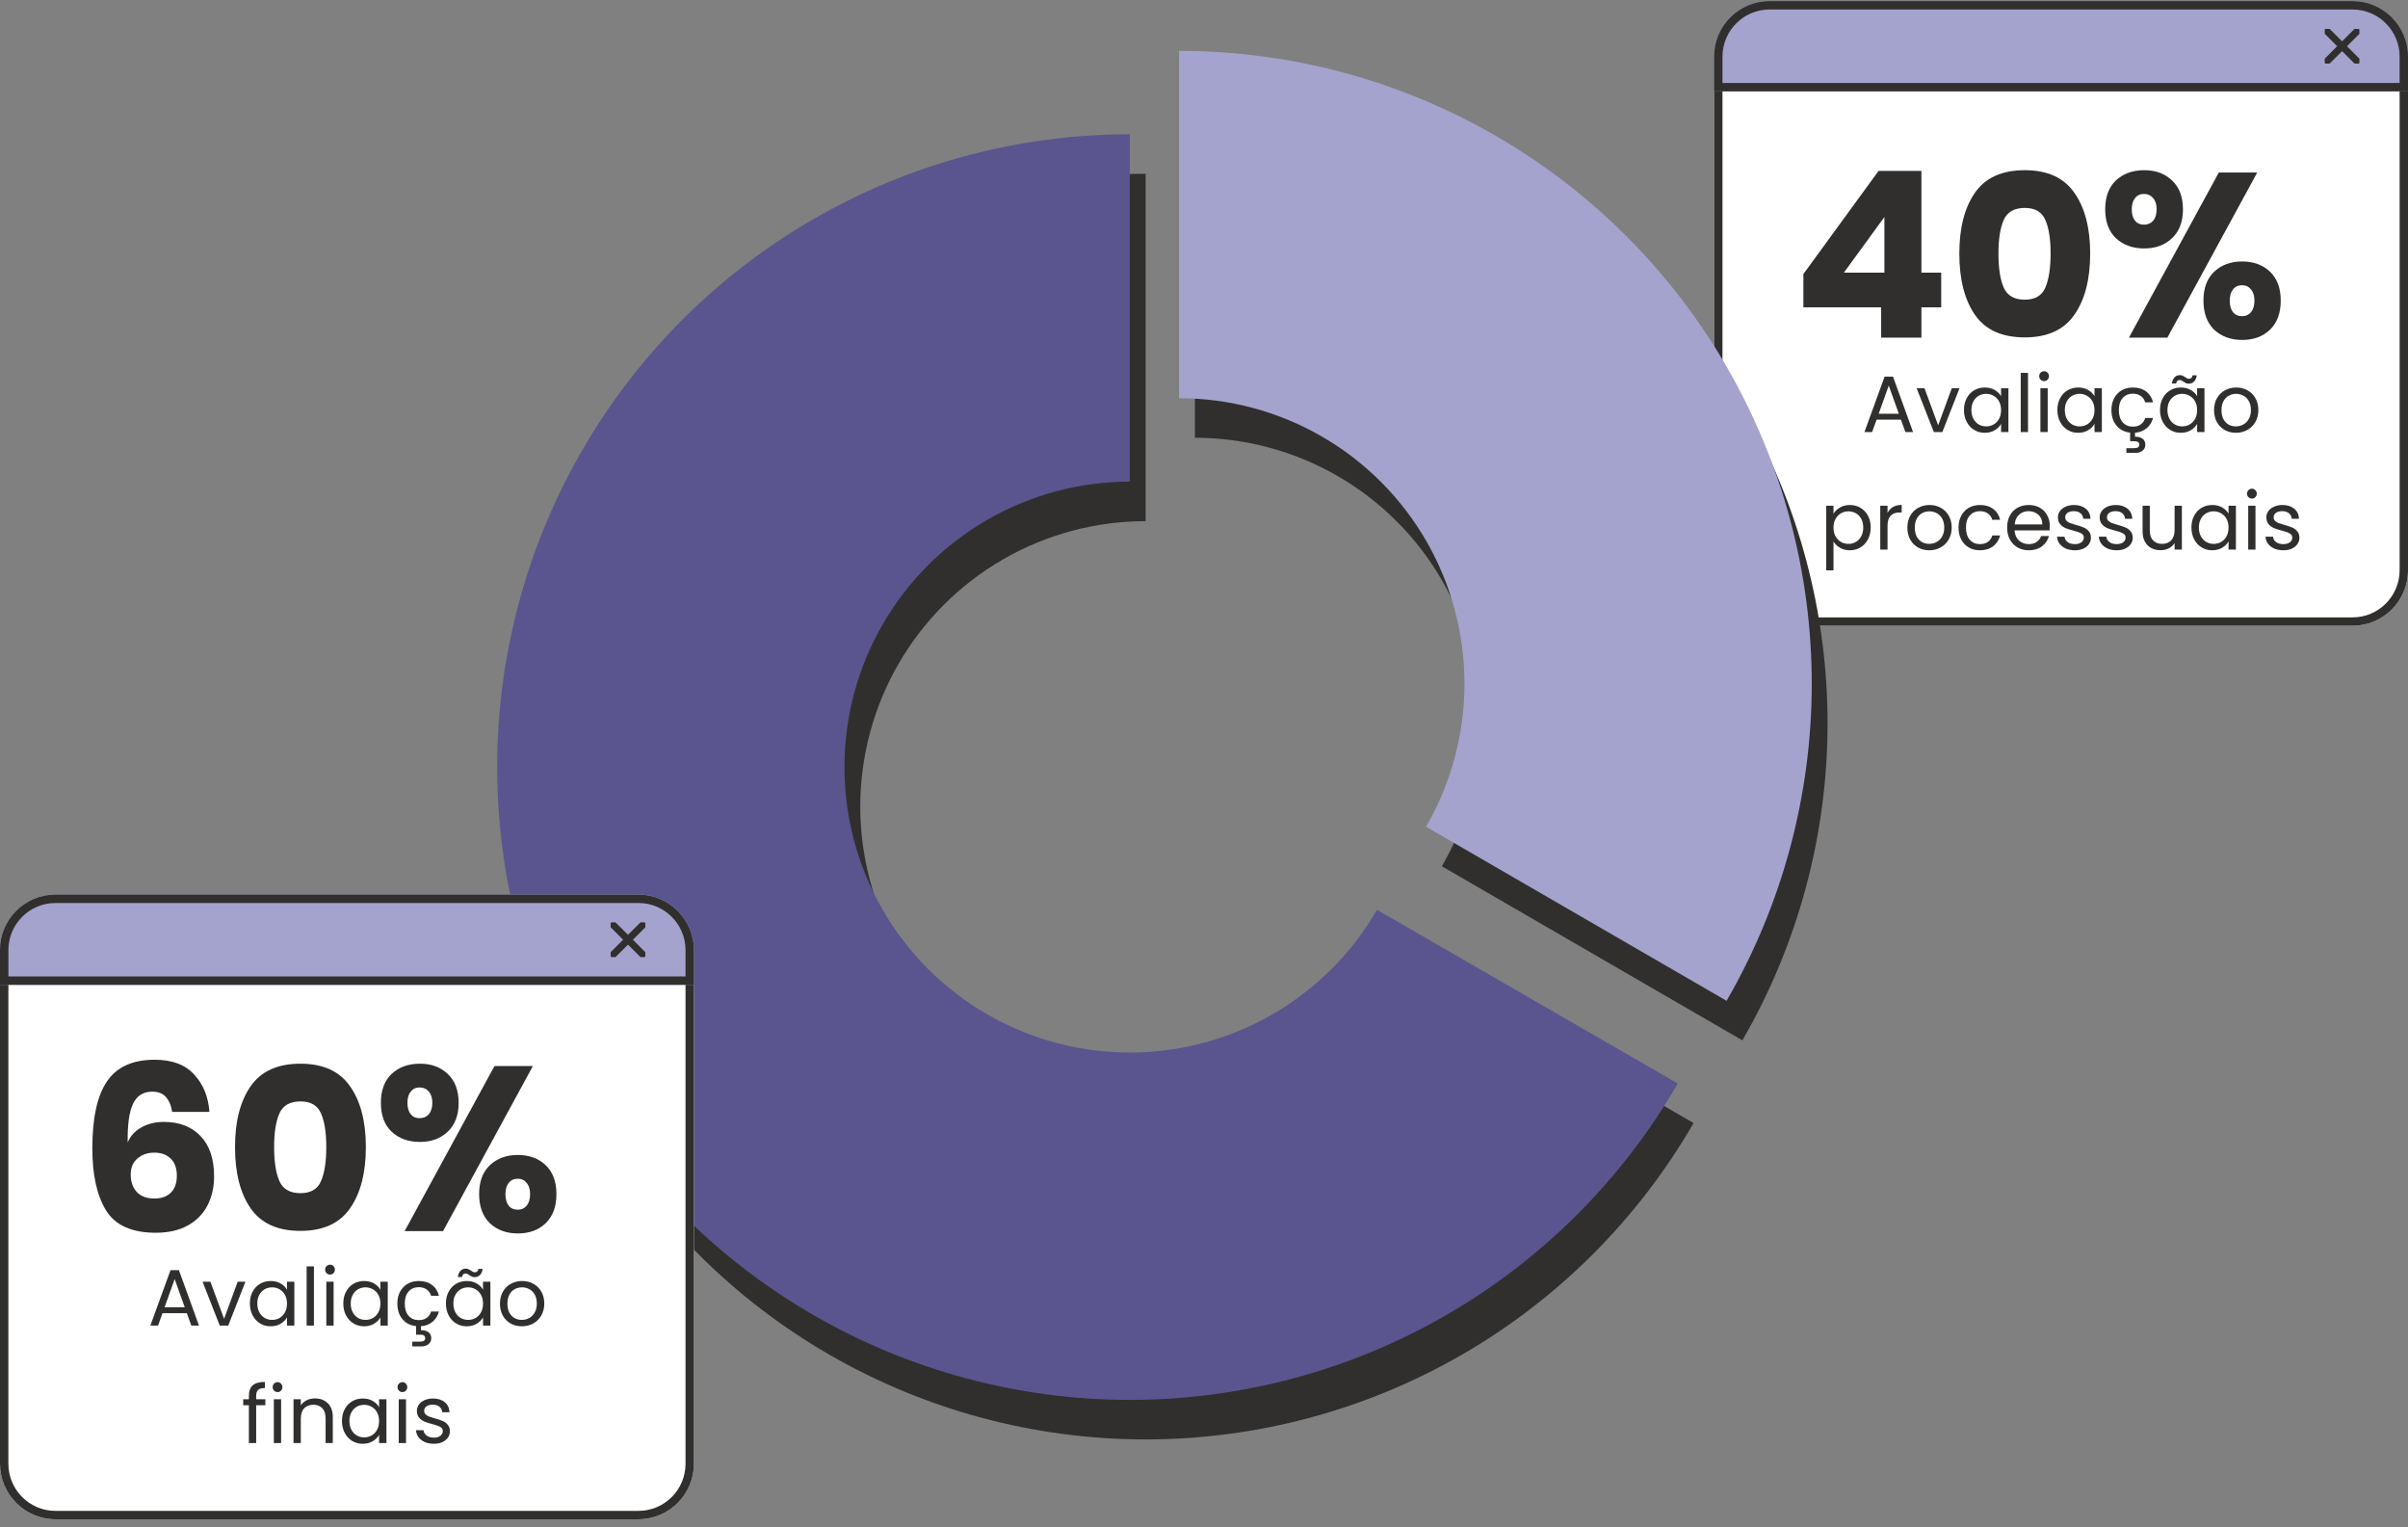 <svg width="287" height="182" viewBox="0 0 287 182" fill="none" xmlns="http://www.w3.org/2000/svg">
<rect x="0" y="0" width="287" height="182" fill="#808080" stroke="none"/>
<path d="M204.295 6.75C204.295 3.095 207.257 0.133 210.911 0.133H280.384C284.038 0.133 287 3.095 287 6.75V67.951C287 71.606 284.038 74.568 280.384 74.568H210.911C207.257 74.568 204.295 71.606 204.295 67.951V6.75Z" fill="white"/>
<path fill-rule="evenodd" clip-rule="evenodd" d="M280.384 1.133H210.911C207.81 1.133 205.295 3.648 205.295 6.75V67.951C205.295 71.053 207.809 73.568 210.911 73.568H280.384C283.485 73.568 286 71.053 286 67.951V6.75C286 3.648 283.485 1.133 280.384 1.133ZM210.911 0.133C207.257 0.133 204.295 3.095 204.295 6.75V67.951C204.295 71.606 207.257 74.568 210.911 74.568H280.384C284.038 74.568 287 71.606 287 67.951V6.75C287 3.095 284.038 0.133 280.384 0.133H210.911Z" fill="#302F2D"/>
<path d="M204.295 6.75C204.295 3.095 207.257 0.133 210.911 0.133H280.384C284.038 0.133 287 3.095 287 6.75V10.885H204.295V6.75Z" fill="#A4A3CE"/>
<path fill-rule="evenodd" clip-rule="evenodd" d="M280.384 1.133H210.911C207.81 1.133 205.295 3.648 205.295 6.75V9.885H286V6.75C286 3.648 283.485 1.133 280.384 1.133ZM210.911 0.133C207.257 0.133 204.295 3.095 204.295 6.75V10.885H287V6.75C287 3.095 284.038 0.133 280.384 0.133H210.911Z" fill="#302F2D"/>
<g clip-path="url(#clip0_1_523)">
<path fill-rule="evenodd" clip-rule="evenodd" d="M277.115 3.482C277.276 3.32 277.538 3.32 277.7 3.481L281.171 6.952C281.333 7.113 281.333 7.375 281.171 7.537C281.01 7.698 280.748 7.698 280.586 7.537L277.115 4.066C276.953 3.905 276.953 3.643 277.115 3.482Z" fill="#302F2D"/>
<path fill-rule="evenodd" clip-rule="evenodd" d="M281.171 3.482C281.333 3.643 281.333 3.905 281.171 4.066L277.7 7.537C277.538 7.698 277.276 7.698 277.115 7.537C276.953 7.375 276.953 7.113 277.115 6.952L280.586 3.481C280.748 3.32 281.01 3.32 281.171 3.482Z" fill="#302F2D"/>
</g>
<path d="M201.849 133.819C195.231 145.282 185.712 154.801 174.249 161.42C162.786 168.038 149.783 171.522 136.546 171.522C123.31 171.522 110.307 168.038 98.844 161.42C87.38 154.801 77.862 145.282 71.243 133.819C64.625 122.356 61.141 109.353 61.141 96.117C61.141 82.88 64.625 69.877 71.243 58.414C77.862 46.951 87.38 37.432 98.844 30.814C110.307 24.196 123.31 20.711 136.546 20.711V62.102C130.575 62.102 124.71 63.673 119.539 66.659C114.368 69.644 110.074 73.938 107.088 79.109C104.103 84.28 102.531 90.146 102.531 96.117C102.531 102.088 104.103 107.953 107.088 113.124C110.074 118.295 114.368 122.589 119.539 125.575C124.71 128.56 130.575 130.132 136.546 130.132C142.517 130.132 148.383 128.56 153.554 125.575C158.725 122.589 163.019 118.295 166.004 113.124L201.849 133.819Z" fill="#302F2D"/>
<path d="M142.414 10.774C155.659 10.774 168.67 14.262 180.138 20.889C191.606 27.515 201.127 37.045 207.742 48.519C214.356 59.994 217.832 73.009 217.819 86.254C217.806 99.498 214.304 112.506 207.667 123.968L171.85 103.225C174.844 98.055 176.423 92.187 176.429 86.213C176.435 80.238 174.867 74.367 171.883 69.191C168.899 64.014 164.605 59.715 159.431 56.726C154.258 53.737 148.389 52.164 142.414 52.164L142.414 10.774Z" fill="#302F2D"/>
<path d="M199.965 129.108C193.346 140.571 183.827 150.09 172.364 156.708C160.901 163.327 147.898 166.811 134.662 166.811C121.425 166.811 108.422 163.327 96.959 156.708C85.496 150.09 75.977 140.571 69.359 129.108C62.741 117.645 59.257 104.642 59.257 91.406C59.257 78.169 62.741 65.166 69.359 53.703C75.977 42.24 85.496 32.721 96.959 26.103C108.422 19.485 121.425 16 134.662 16V57.391C128.691 57.391 122.825 58.962 117.654 61.948C112.483 64.933 108.189 69.227 105.204 74.398C102.218 79.569 100.647 85.435 100.647 91.406C100.647 97.376 102.218 103.242 105.204 108.413C108.189 113.584 112.483 117.878 117.654 120.863C122.825 123.849 128.691 125.421 134.662 125.421C140.633 125.421 146.498 123.849 151.669 120.863C156.84 117.878 161.134 113.584 164.12 108.413L199.965 129.108Z" fill="#5A558F"/>
<path d="M140.529 6.062C153.774 6.062 166.785 9.551 178.254 16.177C189.722 22.803 199.242 32.334 205.857 43.808C212.472 55.283 215.948 68.298 215.935 81.542C215.922 94.787 212.42 107.795 205.783 119.257L169.965 98.514C172.959 93.344 174.539 87.476 174.545 81.501C174.551 75.527 172.983 69.656 169.999 64.48C167.015 59.303 162.72 55.004 157.547 52.015C152.374 49.026 146.504 47.452 140.529 47.452L140.529 6.062Z" fill="#A4A3CE"/>
<path d="M272.15 65.572C271.75 65.572 271.391 65.505 271.073 65.371C270.755 65.232 270.504 65.041 270.32 64.799C270.136 64.552 270.034 64.269 270.015 63.951H270.911C270.936 64.212 271.057 64.425 271.273 64.59C271.496 64.755 271.785 64.838 272.141 64.838C272.471 64.838 272.732 64.765 272.922 64.618C273.113 64.472 273.208 64.288 273.208 64.066C273.208 63.837 273.107 63.668 272.903 63.56C272.7 63.446 272.385 63.335 271.959 63.227C271.572 63.125 271.254 63.023 271.006 62.922C270.765 62.814 270.555 62.658 270.377 62.455C270.206 62.245 270.12 61.972 270.12 61.635C270.12 61.368 270.199 61.123 270.358 60.901C270.517 60.678 270.743 60.504 271.035 60.377C271.327 60.243 271.661 60.176 272.036 60.176C272.614 60.176 273.081 60.323 273.437 60.615C273.793 60.907 273.983 61.308 274.009 61.816H273.141C273.122 61.543 273.011 61.323 272.808 61.158C272.611 60.993 272.344 60.91 272.007 60.91C271.696 60.91 271.448 60.977 271.264 61.111C271.079 61.244 270.987 61.419 270.987 61.635C270.987 61.806 271.041 61.949 271.149 62.064C271.264 62.172 271.403 62.261 271.569 62.331C271.74 62.394 271.975 62.467 272.274 62.55C272.649 62.652 272.954 62.753 273.189 62.855C273.424 62.95 273.624 63.096 273.79 63.293C273.961 63.49 274.05 63.748 274.057 64.066C274.057 64.352 273.977 64.609 273.818 64.838C273.659 65.066 273.434 65.248 273.141 65.381C272.856 65.508 272.525 65.572 272.15 65.572Z" fill="#302F2D"/>
<path d="M268.403 59.414C268.238 59.414 268.098 59.357 267.984 59.242C267.869 59.128 267.812 58.988 267.812 58.823C267.812 58.658 267.869 58.518 267.984 58.403C268.098 58.289 268.238 58.232 268.403 58.232C268.562 58.232 268.695 58.289 268.803 58.403C268.918 58.518 268.975 58.658 268.975 58.823C268.975 58.988 268.918 59.128 268.803 59.242C268.695 59.357 268.562 59.414 268.403 59.414ZM268.822 60.262V65.486H267.955V60.262H268.822Z" fill="#302F2D"/>
<path d="M261.189 62.855C261.189 62.321 261.297 61.854 261.513 61.454C261.729 61.047 262.025 60.732 262.4 60.51C262.781 60.288 263.204 60.176 263.668 60.176C264.125 60.176 264.522 60.275 264.859 60.472C265.196 60.669 265.447 60.917 265.612 61.215V60.262H266.489V65.486H265.612V64.514C265.441 64.819 265.183 65.073 264.84 65.276C264.503 65.473 264.109 65.572 263.658 65.572C263.194 65.572 262.775 65.457 262.4 65.228C262.025 65 261.729 64.679 261.513 64.266C261.297 63.853 261.189 63.382 261.189 62.855ZM265.612 62.864C265.612 62.471 265.533 62.127 265.374 61.835C265.215 61.543 264.999 61.32 264.726 61.168C264.459 61.009 264.163 60.929 263.839 60.929C263.515 60.929 263.22 61.006 262.953 61.158C262.686 61.311 262.473 61.533 262.314 61.825C262.155 62.118 262.076 62.461 262.076 62.855C262.076 63.255 262.155 63.605 262.314 63.904C262.473 64.196 262.686 64.421 262.953 64.58C263.22 64.733 263.515 64.809 263.839 64.809C264.163 64.809 264.459 64.733 264.726 64.58C264.999 64.421 265.215 64.196 265.374 63.904C265.533 63.605 265.612 63.258 265.612 62.864Z" fill="#302F2D"/>
<path d="M260.049 60.262V65.486H259.181V64.714C259.016 64.981 258.784 65.19 258.485 65.343C258.193 65.489 257.869 65.562 257.513 65.562C257.106 65.562 256.741 65.48 256.417 65.314C256.093 65.143 255.835 64.888 255.645 64.552C255.46 64.215 255.368 63.805 255.368 63.322V60.262H256.226V63.208C256.226 63.722 256.357 64.12 256.617 64.399C256.878 64.672 257.233 64.809 257.685 64.809C258.149 64.809 258.514 64.666 258.781 64.38C259.048 64.094 259.181 63.678 259.181 63.131V60.262H260.049Z" fill="#302F2D"/>
<path d="M252.285 65.572C251.885 65.572 251.526 65.505 251.208 65.371C250.89 65.232 250.639 65.041 250.455 64.799C250.271 64.552 250.169 64.269 250.15 63.951H251.046C251.071 64.212 251.192 64.425 251.408 64.59C251.63 64.755 251.92 64.838 252.276 64.838C252.606 64.838 252.867 64.765 253.057 64.618C253.248 64.472 253.343 64.288 253.343 64.066C253.343 63.837 253.241 63.668 253.038 63.56C252.835 63.446 252.52 63.335 252.094 63.227C251.707 63.125 251.389 63.023 251.141 62.922C250.9 62.814 250.69 62.658 250.512 62.455C250.34 62.245 250.255 61.972 250.255 61.635C250.255 61.368 250.334 61.123 250.493 60.901C250.652 60.678 250.877 60.504 251.17 60.377C251.462 60.243 251.796 60.176 252.171 60.176C252.749 60.176 253.216 60.323 253.572 60.615C253.928 60.907 254.118 61.308 254.144 61.816H253.276C253.257 61.543 253.146 61.323 252.943 61.158C252.746 60.993 252.479 60.91 252.142 60.91C251.831 60.91 251.583 60.977 251.399 61.111C251.214 61.244 251.122 61.419 251.122 61.635C251.122 61.806 251.176 61.949 251.284 62.064C251.399 62.172 251.538 62.261 251.704 62.331C251.875 62.394 252.11 62.467 252.409 62.55C252.784 62.652 253.089 62.753 253.324 62.855C253.559 62.95 253.759 63.096 253.925 63.293C254.096 63.49 254.185 63.748 254.191 64.066C254.191 64.352 254.112 64.609 253.953 64.838C253.794 65.066 253.569 65.248 253.276 65.381C252.99 65.508 252.66 65.572 252.285 65.572Z" fill="#302F2D"/>
<path d="M247.305 65.572C246.904 65.572 246.545 65.505 246.228 65.371C245.91 65.232 245.659 65.041 245.475 64.799C245.29 64.552 245.189 64.269 245.17 63.951H246.066C246.091 64.212 246.212 64.425 246.428 64.59C246.65 64.755 246.939 64.838 247.295 64.838C247.626 64.838 247.886 64.765 248.077 64.618C248.268 64.472 248.363 64.288 248.363 64.066C248.363 63.837 248.261 63.668 248.058 63.56C247.854 63.446 247.54 63.335 247.114 63.227C246.727 63.125 246.409 63.023 246.161 62.922C245.919 62.814 245.71 62.658 245.532 62.455C245.36 62.245 245.274 61.972 245.274 61.635C245.274 61.368 245.354 61.123 245.513 60.901C245.672 60.678 245.897 60.504 246.19 60.377C246.482 60.243 246.815 60.176 247.19 60.176C247.769 60.176 248.236 60.323 248.592 60.615C248.948 60.907 249.138 61.308 249.164 61.816H248.296C248.277 61.543 248.166 61.323 247.963 61.158C247.766 60.993 247.499 60.91 247.162 60.91C246.85 60.91 246.603 60.977 246.418 61.111C246.234 61.244 246.142 61.419 246.142 61.635C246.142 61.806 246.196 61.949 246.304 62.064C246.418 62.172 246.558 62.261 246.723 62.331C246.895 62.394 247.13 62.467 247.429 62.55C247.804 62.652 248.109 62.753 248.344 62.855C248.579 62.95 248.779 63.096 248.944 63.293C249.116 63.49 249.205 63.748 249.211 64.066C249.211 64.352 249.132 64.609 248.973 64.838C248.814 65.066 248.588 65.248 248.296 65.381C248.01 65.508 247.68 65.572 247.305 65.572Z" fill="#302F2D"/>
<path d="M244.311 62.674C244.311 62.839 244.301 63.014 244.282 63.198H240.107C240.139 63.713 240.313 64.116 240.631 64.409C240.955 64.695 241.346 64.838 241.804 64.838C242.178 64.838 242.49 64.752 242.738 64.58C242.992 64.402 243.17 64.167 243.272 63.875H244.206C244.066 64.377 243.786 64.787 243.367 65.105C242.947 65.416 242.426 65.572 241.804 65.572C241.308 65.572 240.863 65.46 240.469 65.238C240.081 65.016 239.776 64.701 239.554 64.294C239.332 63.881 239.22 63.405 239.22 62.864C239.22 62.324 239.328 61.851 239.544 61.444C239.76 61.038 240.062 60.726 240.45 60.51C240.844 60.288 241.295 60.176 241.804 60.176C242.299 60.176 242.738 60.284 243.119 60.501C243.5 60.717 243.793 61.015 243.996 61.397C244.206 61.772 244.311 62.197 244.311 62.674ZM243.415 62.493C243.415 62.162 243.341 61.88 243.195 61.644C243.049 61.403 242.849 61.222 242.595 61.101C242.347 60.974 242.07 60.91 241.765 60.91C241.327 60.91 240.952 61.05 240.641 61.33C240.336 61.609 240.161 61.997 240.116 62.493H243.415Z" fill="#302F2D"/>
<path d="M233.43 62.864C233.43 62.324 233.538 61.854 233.754 61.454C233.97 61.047 234.269 60.732 234.65 60.51C235.038 60.288 235.48 60.176 235.975 60.176C236.617 60.176 237.145 60.332 237.558 60.644C237.977 60.955 238.254 61.387 238.387 61.94H237.453C237.364 61.622 237.189 61.371 236.929 61.187C236.674 61.002 236.357 60.91 235.975 60.91C235.48 60.91 235.079 61.082 234.774 61.425C234.469 61.762 234.317 62.242 234.317 62.864C234.317 63.494 234.469 63.98 234.774 64.323C235.079 64.666 235.48 64.838 235.975 64.838C236.357 64.838 236.674 64.749 236.929 64.571C237.183 64.393 237.358 64.139 237.453 63.808H238.387C238.247 64.342 237.968 64.771 237.548 65.095C237.129 65.413 236.604 65.572 235.975 65.572C235.48 65.572 235.038 65.46 234.65 65.238C234.269 65.016 233.97 64.701 233.754 64.294C233.538 63.888 233.43 63.411 233.43 62.864Z" fill="#302F2D"/>
<path d="M229.935 65.572C229.446 65.572 229.001 65.46 228.601 65.238C228.207 65.016 227.895 64.701 227.667 64.294C227.444 63.881 227.333 63.405 227.333 62.864C227.333 62.331 227.447 61.86 227.676 61.454C227.911 61.041 228.229 60.726 228.629 60.51C229.03 60.288 229.478 60.176 229.973 60.176C230.469 60.176 230.917 60.288 231.317 60.51C231.718 60.726 232.032 61.038 232.261 61.444C232.496 61.851 232.614 62.324 232.614 62.864C232.614 63.405 232.493 63.881 232.252 64.294C232.016 64.701 231.696 65.016 231.289 65.238C230.882 65.46 230.431 65.572 229.935 65.572ZM229.935 64.809C230.247 64.809 230.539 64.736 230.812 64.59C231.085 64.444 231.305 64.224 231.47 63.932C231.642 63.64 231.727 63.284 231.727 62.864C231.727 62.445 231.645 62.089 231.479 61.797C231.314 61.505 231.098 61.288 230.831 61.149C230.564 61.002 230.275 60.929 229.964 60.929C229.646 60.929 229.354 61.002 229.087 61.149C228.826 61.288 228.617 61.505 228.458 61.797C228.299 62.089 228.219 62.445 228.219 62.864C228.219 63.29 228.296 63.649 228.448 63.942C228.607 64.234 228.817 64.453 229.077 64.599C229.338 64.739 229.624 64.809 229.935 64.809Z" fill="#302F2D"/>
<path d="M224.968 61.111C225.121 60.812 225.337 60.58 225.617 60.415C225.903 60.249 226.249 60.167 226.656 60.167V61.063H226.427C225.455 61.063 224.968 61.59 224.968 62.645V65.486H224.101V60.262H224.968V61.111Z" fill="#302F2D"/>
<path d="M218.527 61.225C218.698 60.926 218.953 60.678 219.289 60.481C219.632 60.278 220.03 60.176 220.481 60.176C220.945 60.176 221.364 60.288 221.739 60.51C222.12 60.732 222.419 61.047 222.635 61.454C222.851 61.854 222.959 62.321 222.959 62.855C222.959 63.382 222.851 63.853 222.635 64.266C222.419 64.679 222.12 65 221.739 65.228C221.364 65.457 220.945 65.572 220.481 65.572C220.036 65.572 219.642 65.473 219.299 65.276C218.962 65.073 218.705 64.822 218.527 64.523V67.964H217.659V60.262H218.527V61.225ZM222.073 62.855C222.073 62.461 221.993 62.118 221.834 61.825C221.676 61.533 221.46 61.311 221.186 61.158C220.919 61.006 220.624 60.929 220.3 60.929C219.982 60.929 219.687 61.009 219.413 61.168C219.146 61.32 218.93 61.546 218.765 61.844C218.606 62.137 218.527 62.477 218.527 62.864C218.527 63.258 218.606 63.605 218.765 63.904C218.93 64.196 219.146 64.421 219.413 64.58C219.687 64.733 219.982 64.809 220.3 64.809C220.624 64.809 220.919 64.733 221.186 64.58C221.46 64.421 221.676 64.196 221.834 63.904C221.993 63.605 222.073 63.255 222.073 62.855Z" fill="#302F2D"/>
<path d="M266.486 51.572C265.997 51.572 265.552 51.46 265.152 51.238C264.758 51.016 264.447 50.701 264.218 50.294C263.995 49.881 263.884 49.405 263.884 48.864C263.884 48.331 263.999 47.86 264.227 47.454C264.462 47.041 264.78 46.726 265.181 46.51C265.581 46.288 266.029 46.176 266.525 46.176C267.02 46.176 267.468 46.288 267.869 46.51C268.269 46.726 268.584 47.038 268.812 47.444C269.047 47.851 269.165 48.324 269.165 48.864C269.165 49.405 269.044 49.881 268.803 50.294C268.568 50.701 268.247 51.016 267.84 51.238C267.433 51.46 266.982 51.572 266.486 51.572ZM266.486 50.809C266.798 50.809 267.09 50.736 267.363 50.59C267.637 50.444 267.856 50.224 268.021 49.932C268.193 49.64 268.278 49.284 268.278 48.864C268.278 48.445 268.196 48.089 268.031 47.797C267.865 47.505 267.649 47.288 267.382 47.149C267.116 47.002 266.826 46.929 266.515 46.929C266.197 46.929 265.905 47.002 265.638 47.149C265.378 47.288 265.168 47.505 265.009 47.797C264.85 48.089 264.771 48.445 264.771 48.864C264.771 49.29 264.847 49.649 264.999 49.942C265.158 50.234 265.368 50.453 265.629 50.599C265.889 50.739 266.175 50.809 266.486 50.809Z" fill="#302F2D"/>
<path d="M257.442 48.855C257.442 48.321 257.55 47.854 257.767 47.454C257.983 47.047 258.278 46.732 258.653 46.51C259.034 46.288 259.457 46.176 259.921 46.176C260.378 46.176 260.776 46.275 261.112 46.472C261.449 46.669 261.7 46.917 261.865 47.215V46.262H262.742V51.486H261.865V50.514C261.694 50.819 261.436 51.073 261.093 51.276C260.756 51.473 260.362 51.572 259.911 51.572C259.447 51.572 259.028 51.457 258.653 51.228C258.278 51 257.983 50.679 257.767 50.266C257.55 49.853 257.442 49.382 257.442 48.855ZM261.865 48.864C261.865 48.471 261.786 48.127 261.627 47.835C261.468 47.543 261.252 47.32 260.979 47.168C260.712 47.009 260.416 46.929 260.092 46.929C259.768 46.929 259.473 47.006 259.206 47.158C258.939 47.311 258.726 47.533 258.567 47.825C258.408 48.118 258.329 48.461 258.329 48.855C258.329 49.255 258.408 49.605 258.567 49.904C258.726 50.196 258.939 50.421 259.206 50.58C259.473 50.733 259.768 50.809 260.092 50.809C260.416 50.809 260.712 50.733 260.979 50.58C261.252 50.421 261.468 50.196 261.627 49.904C261.786 49.605 261.865 49.258 261.865 48.864ZM258.863 45.7C258.907 45.376 259.012 45.128 259.177 44.956C259.349 44.785 259.562 44.699 259.816 44.699C259.937 44.699 260.038 44.721 260.121 44.766C260.21 44.804 260.315 44.861 260.436 44.937C260.525 45.001 260.604 45.052 260.674 45.09C260.744 45.121 260.82 45.137 260.903 45.137C261.011 45.137 261.103 45.102 261.179 45.032C261.255 44.963 261.303 44.861 261.322 44.727H261.818C261.78 45.045 261.675 45.29 261.503 45.462C261.332 45.633 261.119 45.719 260.864 45.719C260.744 45.719 260.636 45.7 260.54 45.662C260.451 45.617 260.35 45.554 260.235 45.471C260.134 45.407 260.051 45.36 259.988 45.328C259.93 45.296 259.86 45.28 259.778 45.28C259.67 45.28 259.578 45.315 259.501 45.385C259.431 45.455 259.387 45.56 259.368 45.7H258.863Z" fill="#302F2D"/>
<path d="M254.197 50.838C254.579 50.838 254.896 50.749 255.151 50.571C255.405 50.393 255.58 50.139 255.675 49.808H256.609C256.482 50.304 256.231 50.711 255.856 51.028C255.487 51.34 255.024 51.518 254.464 51.562V52.039C254.839 52.032 255.138 52.112 255.36 52.277C255.583 52.442 255.694 52.677 255.694 52.982C255.694 53.281 255.586 53.519 255.37 53.697C255.154 53.875 254.874 53.964 254.531 53.964H253.435V53.402H254.359C254.569 53.402 254.722 53.37 254.817 53.306C254.919 53.243 254.97 53.135 254.97 52.982C254.97 52.836 254.919 52.731 254.817 52.668C254.722 52.604 254.569 52.572 254.359 52.572H253.883V51.553C253.444 51.508 253.057 51.371 252.72 51.143C252.383 50.908 252.119 50.596 251.929 50.209C251.744 49.815 251.652 49.367 251.652 48.864C251.652 48.324 251.76 47.854 251.976 47.454C252.192 47.047 252.491 46.732 252.872 46.51C253.26 46.288 253.702 46.176 254.197 46.176C254.839 46.176 255.367 46.332 255.78 46.644C256.199 46.955 256.476 47.387 256.609 47.94H255.675C255.586 47.622 255.411 47.371 255.151 47.187C254.896 47.002 254.579 46.91 254.197 46.91C253.702 46.91 253.301 47.082 252.996 47.425C252.691 47.762 252.539 48.242 252.539 48.864C252.539 49.494 252.691 49.98 252.996 50.323C253.301 50.666 253.702 50.838 254.197 50.838Z" fill="#302F2D"/>
<path d="M245.211 48.855C245.211 48.321 245.319 47.854 245.535 47.454C245.751 47.047 246.046 46.732 246.421 46.51C246.802 46.288 247.225 46.176 247.689 46.176C248.147 46.176 248.544 46.275 248.88 46.472C249.217 46.669 249.468 46.917 249.634 47.215V46.262H250.511V51.486H249.634V50.514C249.462 50.819 249.205 51.073 248.861 51.276C248.525 51.473 248.131 51.572 247.679 51.572C247.216 51.572 246.796 51.457 246.421 51.228C246.046 51 245.751 50.679 245.535 50.266C245.319 49.853 245.211 49.382 245.211 48.855ZM249.634 48.864C249.634 48.471 249.554 48.127 249.395 47.835C249.236 47.543 249.02 47.32 248.747 47.168C248.48 47.009 248.185 46.929 247.861 46.929C247.536 46.929 247.241 47.006 246.974 47.158C246.707 47.311 246.494 47.533 246.335 47.825C246.177 48.118 246.097 48.461 246.097 48.855C246.097 49.255 246.177 49.605 246.335 49.904C246.494 50.196 246.707 50.421 246.974 50.58C247.241 50.733 247.536 50.809 247.861 50.809C248.185 50.809 248.48 50.733 248.747 50.58C249.02 50.421 249.236 50.196 249.395 49.904C249.554 49.605 249.634 49.258 249.634 48.864Z" fill="#302F2D"/>
<path d="M243.637 45.414C243.472 45.414 243.332 45.357 243.217 45.242C243.103 45.128 243.046 44.988 243.046 44.823C243.046 44.658 243.103 44.518 243.217 44.403C243.332 44.289 243.472 44.232 243.637 44.232C243.796 44.232 243.929 44.289 244.037 44.403C244.152 44.518 244.209 44.658 244.209 44.823C244.209 44.988 244.152 45.128 244.037 45.242C243.929 45.357 243.796 45.414 243.637 45.414ZM244.056 46.262V51.486H243.189V46.262H244.056Z" fill="#302F2D"/>
<path d="M241.71 44.432V51.486H240.843V44.432H241.71Z" fill="#302F2D"/>
<path d="M234.077 48.855C234.077 48.321 234.185 47.854 234.401 47.454C234.617 47.047 234.913 46.732 235.288 46.51C235.669 46.288 236.092 46.176 236.556 46.176C237.013 46.176 237.41 46.275 237.747 46.472C238.084 46.669 238.335 46.917 238.5 47.215V46.262H239.377V51.486H238.5V50.514C238.329 50.819 238.071 51.073 237.728 51.276C237.391 51.473 236.997 51.572 236.546 51.572C236.082 51.572 235.663 51.457 235.288 51.228C234.913 51 234.617 50.679 234.401 50.266C234.185 49.853 234.077 49.382 234.077 48.855ZM238.5 48.864C238.5 48.471 238.421 48.127 238.262 47.835C238.103 47.543 237.887 47.32 237.614 47.168C237.347 47.009 237.051 46.929 236.727 46.929C236.403 46.929 236.108 47.006 235.841 47.158C235.574 47.311 235.361 47.533 235.202 47.825C235.043 48.118 234.964 48.461 234.964 48.855C234.964 49.255 235.043 49.605 235.202 49.904C235.361 50.196 235.574 50.421 235.841 50.58C236.108 50.733 236.403 50.809 236.727 50.809C237.051 50.809 237.347 50.733 237.614 50.58C237.887 50.421 238.103 50.196 238.262 49.904C238.421 49.605 238.5 49.258 238.5 48.864Z" fill="#302F2D"/>
<path d="M231.003 50.685L232.623 46.262H233.548L231.498 51.486H230.488L228.438 46.262H229.373L231.003 50.685Z" fill="#302F2D"/>
<path d="M226.562 50.008H223.664L223.131 51.486H222.215L224.618 44.88H225.619L228.011 51.486H227.096L226.562 50.008ZM226.314 49.303L225.113 45.948L223.912 49.303H226.314Z" fill="#302F2D"/>
<path d="M255.572 20.28C256.922 20.28 258.023 20.687 258.874 21.501C259.743 22.315 260.178 23.462 260.178 24.942C260.178 26.422 259.743 27.569 258.874 28.383C258.023 29.197 256.922 29.604 255.572 29.604C254.185 29.604 253.056 29.197 252.187 28.383C251.336 27.569 250.91 26.422 250.91 24.942C250.91 23.462 251.336 22.315 252.187 21.501C253.056 20.687 254.185 20.28 255.572 20.28ZM269.029 20.558L258.319 40.231H253.741L264.451 20.558H269.029ZM254.074 24.942C254.074 25.515 254.203 25.969 254.462 26.302C254.721 26.616 255.073 26.773 255.517 26.773C255.979 26.773 256.349 26.616 256.626 26.302C256.904 25.969 257.043 25.515 257.043 24.942C257.043 24.369 256.904 23.925 256.626 23.61C256.349 23.277 255.979 23.111 255.517 23.111C255.073 23.111 254.721 23.277 254.462 23.61C254.203 23.925 254.074 24.369 254.074 24.942ZM267.226 31.157C268.595 31.157 269.705 31.564 270.556 32.378C271.407 33.192 271.832 34.339 271.832 35.819C271.832 37.299 271.407 38.455 270.556 39.287C269.705 40.101 268.595 40.508 267.226 40.508C265.876 40.508 264.766 40.101 263.896 39.287C263.045 38.455 262.62 37.299 262.62 35.819C262.62 34.339 263.045 33.192 263.896 32.378C264.766 31.564 265.876 31.157 267.226 31.157ZM265.755 35.819C265.755 36.411 265.885 36.873 266.144 37.206C266.403 37.521 266.763 37.678 267.226 37.678C267.67 37.678 268.021 37.521 268.28 37.206C268.558 36.873 268.697 36.411 268.697 35.819C268.697 35.246 268.558 34.802 268.28 34.487C268.021 34.154 267.67 33.988 267.226 33.988C266.763 33.988 266.403 34.154 266.144 34.487C265.885 34.802 265.755 35.246 265.755 35.819Z" fill="#302F2D"/>
<path d="M235.384 37.512C234.145 35.717 233.525 33.285 233.525 30.214C233.525 27.162 234.145 24.748 235.384 22.972C236.624 21.178 238.603 20.28 241.322 20.28C244.023 20.28 245.993 21.178 247.232 22.972C248.49 24.748 249.119 27.162 249.119 30.214C249.119 33.285 248.49 35.717 247.232 37.512C245.993 39.306 244.023 40.203 241.322 40.203C238.603 40.203 236.624 39.306 235.384 37.512ZM243.764 34.293C244.189 33.331 244.402 31.971 244.402 30.214C244.402 28.457 244.189 27.116 243.764 26.191C243.357 25.247 242.543 24.776 241.322 24.776C240.083 24.776 239.25 25.247 238.825 26.191C238.399 27.134 238.187 28.475 238.187 30.214C238.187 31.971 238.399 33.331 238.825 34.293C239.25 35.236 240.083 35.708 241.322 35.708C242.543 35.708 243.357 35.236 243.764 34.293Z" fill="#302F2D"/>
<path d="M214.938 36.624V32.656L223.9 20.364H229.006V32.489H231.364V36.624H229.006V40.231H224.206V36.624H214.938ZM224.594 25.858L219.766 32.489H224.594V25.858Z" fill="#302F2D"/>
<path d="M0 113.219C0 109.565 2.962 106.603 6.616 106.603H76.089C79.743 106.603 82.705 109.565 82.705 113.219V174.421C82.705 178.075 79.743 181.037 76.089 181.037H6.616C2.962 181.037 0 178.075 0 174.421V113.219Z" fill="white"/>
<path fill-rule="evenodd" clip-rule="evenodd" d="M76.089 107.603H6.616C3.515 107.603 1 110.117 1 113.219V174.421C1 177.523 3.515 180.037 6.616 180.037H76.089C79.191 180.037 81.705 177.523 81.705 174.421V113.219C81.705 110.117 79.191 107.603 76.089 107.603ZM6.616 106.603C2.962 106.603 0 109.565 0 113.219V174.421C0 178.075 2.962 181.037 6.616 181.037H76.089C79.743 181.037 82.705 178.075 82.705 174.421V113.219C82.705 109.565 79.743 106.603 76.089 106.603H6.616Z" fill="#302F2D"/>
<path d="M0 113.219C0 109.565 2.962 106.603 6.616 106.603H76.089C79.743 106.603 82.705 109.565 82.705 113.219V117.354H0V113.219Z" fill="#A4A3CE"/>
<path fill-rule="evenodd" clip-rule="evenodd" d="M76.089 107.603H6.616C3.515 107.603 1 110.117 1 113.219V116.354H81.705V113.219C81.705 110.117 79.191 107.603 76.089 107.603ZM6.616 106.603C2.962 106.603 0 109.565 0 113.219V117.354H82.705V113.219C82.705 109.565 79.743 106.603 76.089 106.603H6.616Z" fill="#302F2D"/>
<g clip-path="url(#clip1_1_523)">
<path fill-rule="evenodd" clip-rule="evenodd" d="M72.82 109.951C72.981 109.789 73.243 109.789 73.405 109.951L76.876 113.421C77.038 113.583 77.038 113.845 76.876 114.006C76.715 114.168 76.453 114.168 76.291 114.006L72.82 110.536C72.659 110.374 72.658 110.112 72.82 109.951Z" fill="#302F2D"/>
<path fill-rule="evenodd" clip-rule="evenodd" d="M76.876 109.951C77.038 110.112 77.038 110.374 76.876 110.536L73.405 114.006C73.243 114.168 72.981 114.168 72.82 114.006C72.658 113.845 72.659 113.583 72.82 113.421L76.291 109.951C76.453 109.789 76.715 109.789 76.876 109.951Z" fill="#302F2D"/>
</g>
<path d="M51.718 172.041C51.318 172.041 50.959 171.974 50.641 171.841C50.323 171.701 50.072 171.511 49.888 171.269C49.704 171.021 49.602 170.738 49.583 170.421H50.479C50.505 170.681 50.625 170.894 50.841 171.059C51.064 171.225 51.353 171.307 51.709 171.307C52.039 171.307 52.3 171.234 52.49 171.088C52.681 170.942 52.776 170.758 52.776 170.535C52.776 170.306 52.675 170.138 52.471 170.03C52.268 169.916 51.953 169.804 51.528 169.696C51.14 169.595 50.822 169.493 50.574 169.391C50.333 169.283 50.123 169.128 49.945 168.924C49.774 168.714 49.688 168.441 49.688 168.104C49.688 167.837 49.767 167.593 49.926 167.37C50.085 167.148 50.311 166.973 50.603 166.846C50.895 166.713 51.229 166.646 51.604 166.646C52.182 166.646 52.649 166.792 53.005 167.084C53.361 167.377 53.552 167.777 53.577 168.285H52.71C52.691 168.012 52.579 167.793 52.376 167.628C52.179 167.463 51.912 167.38 51.575 167.38C51.264 167.38 51.016 167.447 50.832 167.58C50.648 167.714 50.555 167.888 50.555 168.104C50.555 168.276 50.609 168.419 50.717 168.533C50.832 168.641 50.972 168.73 51.137 168.8C51.308 168.864 51.544 168.937 51.842 169.019C52.217 169.121 52.522 169.223 52.757 169.325C52.992 169.42 53.193 169.566 53.358 169.763C53.529 169.96 53.618 170.217 53.625 170.535C53.625 170.821 53.545 171.078 53.386 171.307C53.228 171.536 53.002 171.717 52.71 171.851C52.424 171.978 52.093 172.041 51.718 172.041Z" fill="#302F2D"/>
<path d="M47.971 165.883C47.806 165.883 47.666 165.826 47.552 165.712C47.437 165.597 47.38 165.458 47.38 165.292C47.38 165.127 47.437 164.987 47.552 164.873C47.666 164.759 47.806 164.701 47.971 164.701C48.13 164.701 48.264 164.759 48.372 164.873C48.486 164.987 48.543 165.127 48.543 165.292C48.543 165.458 48.486 165.597 48.372 165.712C48.264 165.826 48.13 165.883 47.971 165.883ZM48.391 166.732V171.955H47.523V166.732H48.391Z" fill="#302F2D"/>
<path d="M40.757 169.325C40.757 168.791 40.865 168.324 41.081 167.923C41.297 167.517 41.593 167.202 41.968 166.98C42.349 166.757 42.772 166.646 43.236 166.646C43.693 166.646 44.09 166.744 44.427 166.941C44.764 167.138 45.015 167.386 45.18 167.685V166.732H46.057V171.955H45.18V170.983C45.009 171.288 44.751 171.542 44.408 171.746C44.071 171.943 43.677 172.041 43.226 172.041C42.762 172.041 42.343 171.927 41.968 171.698C41.593 171.469 41.297 171.148 41.081 170.735C40.865 170.322 40.757 169.852 40.757 169.325ZM45.18 169.334C45.18 168.94 45.101 168.597 44.942 168.305C44.783 168.012 44.567 167.79 44.294 167.637C44.027 167.478 43.731 167.399 43.407 167.399C43.083 167.399 42.788 167.475 42.521 167.628C42.254 167.78 42.041 168.003 41.882 168.295C41.723 168.587 41.644 168.931 41.644 169.325C41.644 169.725 41.723 170.074 41.882 170.373C42.041 170.665 42.254 170.891 42.521 171.05C42.788 171.202 43.083 171.279 43.407 171.279C43.731 171.279 44.027 171.202 44.294 171.05C44.567 170.891 44.783 170.665 44.942 170.373C45.101 170.074 45.18 169.728 45.18 169.334Z" fill="#302F2D"/>
<path d="M37.529 166.636C38.165 166.636 38.679 166.83 39.074 167.218C39.468 167.599 39.664 168.152 39.664 168.876V171.955H38.807V169C38.807 168.479 38.676 168.082 38.416 167.809C38.155 167.529 37.799 167.389 37.348 167.389C36.891 167.389 36.525 167.532 36.252 167.818C35.985 168.104 35.852 168.521 35.852 169.067V171.955H34.984V166.732H35.852V167.475C36.023 167.208 36.255 167.002 36.547 166.856C36.846 166.709 37.173 166.636 37.529 166.636Z" fill="#302F2D"/>
<path d="M33.086 165.883C32.921 165.883 32.781 165.826 32.667 165.712C32.553 165.597 32.495 165.458 32.495 165.292C32.495 165.127 32.553 164.987 32.667 164.873C32.781 164.759 32.921 164.701 33.086 164.701C33.245 164.701 33.379 164.759 33.487 164.873C33.601 164.987 33.658 165.127 33.658 165.292C33.658 165.458 33.601 165.597 33.487 165.712C33.379 165.826 33.245 165.883 33.086 165.883ZM33.506 166.732V171.955H32.638V166.732H33.506Z" fill="#302F2D"/>
<path d="M31.627 167.447H30.531V171.955H29.663V167.447H28.986V166.732H29.663V166.36C29.663 165.775 29.813 165.35 30.111 165.083C30.416 164.809 30.902 164.673 31.57 164.673V165.397C31.189 165.397 30.918 165.473 30.759 165.626C30.607 165.772 30.531 166.017 30.531 166.36V166.732H31.627V167.447Z" fill="#302F2D"/>
<path d="M62.191 158.041C61.702 158.041 61.257 157.93 60.857 157.708C60.463 157.485 60.152 157.171 59.923 156.764C59.7 156.351 59.589 155.874 59.589 155.334C59.589 154.8 59.704 154.33 59.932 153.923C60.167 153.51 60.485 153.196 60.886 152.98C61.286 152.757 61.734 152.646 62.23 152.646C62.725 152.646 63.173 152.757 63.574 152.98C63.974 153.196 64.289 153.507 64.517 153.914C64.752 154.32 64.87 154.794 64.87 155.334C64.87 155.874 64.749 156.351 64.508 156.764C64.273 157.171 63.952 157.485 63.545 157.708C63.138 157.93 62.687 158.041 62.191 158.041ZM62.191 157.279C62.503 157.279 62.795 157.206 63.069 157.059C63.342 156.913 63.561 156.694 63.726 156.402C63.898 156.109 63.984 155.753 63.984 155.334C63.984 154.915 63.901 154.559 63.736 154.266C63.571 153.974 63.354 153.758 63.087 153.618C62.821 153.472 62.532 153.399 62.22 153.399C61.902 153.399 61.61 153.472 61.343 153.618C61.083 153.758 60.873 153.974 60.714 154.266C60.555 154.559 60.476 154.915 60.476 155.334C60.476 155.76 60.552 156.119 60.705 156.411C60.863 156.704 61.073 156.923 61.334 157.069C61.594 157.209 61.88 157.279 62.191 157.279Z" fill="#302F2D"/>
<path d="M53.148 155.324C53.148 154.791 53.255 154.324 53.471 153.923C53.688 153.517 53.983 153.202 54.358 152.98C54.739 152.757 55.162 152.646 55.626 152.646C56.083 152.646 56.481 152.744 56.817 152.941C57.154 153.138 57.405 153.386 57.57 153.685V152.732H58.447V157.955H57.57V156.983C57.399 157.288 57.142 157.542 56.798 157.746C56.462 157.943 56.068 158.041 55.616 158.041C55.152 158.041 54.733 157.927 54.358 157.698C53.983 157.469 53.688 157.148 53.471 156.735C53.255 156.322 53.148 155.852 53.148 155.324ZM57.57 155.334C57.57 154.94 57.491 154.597 57.332 154.305C57.173 154.012 56.957 153.79 56.684 153.637C56.417 153.478 56.121 153.399 55.797 153.399C55.473 153.399 55.178 153.475 54.911 153.628C54.644 153.78 54.431 154.003 54.272 154.295C54.113 154.587 54.034 154.93 54.034 155.324C54.034 155.725 54.113 156.074 54.272 156.373C54.431 156.665 54.644 156.891 54.911 157.05C55.178 157.202 55.473 157.279 55.797 157.279C56.121 157.279 56.417 157.202 56.684 157.05C56.957 156.891 57.173 156.665 57.332 156.373C57.491 156.074 57.57 155.728 57.57 155.334ZM54.568 152.169C54.612 151.845 54.717 151.597 54.882 151.426C55.054 151.254 55.267 151.168 55.521 151.168C55.642 151.168 55.743 151.191 55.826 151.235C55.915 151.273 56.02 151.33 56.141 151.407C56.23 151.47 56.309 151.521 56.379 151.559C56.449 151.591 56.525 151.607 56.608 151.607C56.716 151.607 56.808 151.572 56.884 151.502C56.96 151.432 57.008 151.33 57.027 151.197H57.523C57.485 151.515 57.38 151.759 57.208 151.931C57.037 152.103 56.824 152.188 56.569 152.188C56.449 152.188 56.341 152.169 56.245 152.131C56.157 152.087 56.055 152.023 55.94 151.941C55.839 151.877 55.756 151.829 55.693 151.798C55.635 151.766 55.566 151.75 55.483 151.75C55.375 151.75 55.283 151.785 55.206 151.855C55.136 151.925 55.092 152.03 55.073 152.169H54.568Z" fill="#302F2D"/>
<path d="M49.903 157.307C50.284 157.307 50.602 157.218 50.856 157.04C51.11 156.862 51.285 156.608 51.38 156.278H52.314C52.187 156.773 51.936 157.18 51.561 157.498C51.193 157.809 50.729 157.987 50.169 158.032V158.508C50.544 158.502 50.843 158.581 51.065 158.747C51.288 158.912 51.399 159.147 51.399 159.452C51.399 159.751 51.291 159.989 51.075 160.167C50.859 160.345 50.579 160.434 50.236 160.434H49.14V159.871H50.065C50.274 159.871 50.427 159.84 50.522 159.776C50.624 159.713 50.675 159.604 50.675 159.452C50.675 159.306 50.624 159.201 50.522 159.137C50.427 159.074 50.274 159.042 50.065 159.042H49.588V158.022C49.149 157.978 48.762 157.841 48.425 157.612C48.088 157.377 47.824 157.066 47.634 156.678C47.45 156.284 47.357 155.836 47.357 155.334C47.357 154.794 47.465 154.324 47.681 153.923C47.898 153.517 48.196 153.202 48.578 152.98C48.965 152.757 49.407 152.646 49.903 152.646C50.544 152.646 51.072 152.802 51.485 153.113C51.904 153.424 52.181 153.857 52.314 154.409H51.38C51.291 154.092 51.116 153.841 50.856 153.656C50.602 153.472 50.284 153.38 49.903 153.38C49.407 153.38 49.006 153.552 48.701 153.895C48.396 154.231 48.244 154.711 48.244 155.334C48.244 155.963 48.396 156.449 48.701 156.792C49.006 157.136 49.407 157.307 49.903 157.307Z" fill="#302F2D"/>
<path d="M40.916 155.325C40.916 154.791 41.024 154.324 41.24 153.923C41.456 153.517 41.751 153.202 42.126 152.98C42.508 152.757 42.93 152.646 43.394 152.646C43.852 152.646 44.249 152.744 44.586 152.941C44.922 153.138 45.173 153.386 45.339 153.685V152.732H46.216V157.955H45.339V156.983C45.167 157.288 44.91 157.542 44.566 157.746C44.23 157.943 43.836 158.041 43.385 158.041C42.921 158.041 42.501 157.927 42.126 157.698C41.751 157.469 41.456 157.148 41.24 156.735C41.024 156.322 40.916 155.852 40.916 155.325ZM45.339 155.334C45.339 154.94 45.259 154.597 45.1 154.305C44.941 154.012 44.725 153.79 44.452 153.637C44.185 153.478 43.89 153.399 43.566 153.399C43.242 153.399 42.946 153.475 42.679 153.628C42.412 153.78 42.199 154.003 42.04 154.295C41.882 154.587 41.802 154.931 41.802 155.325C41.802 155.725 41.882 156.074 42.04 156.373C42.199 156.665 42.412 156.891 42.679 157.05C42.946 157.202 43.242 157.279 43.566 157.279C43.89 157.279 44.185 157.202 44.452 157.05C44.725 156.891 44.941 156.665 45.1 156.373C45.259 156.074 45.339 155.728 45.339 155.334Z" fill="#302F2D"/>
<path d="M39.342 151.883C39.177 151.883 39.037 151.826 38.922 151.712C38.808 151.597 38.751 151.458 38.751 151.292C38.751 151.127 38.808 150.987 38.922 150.873C39.037 150.759 39.177 150.701 39.342 150.701C39.501 150.701 39.634 150.759 39.742 150.873C39.857 150.987 39.914 151.127 39.914 151.292C39.914 151.458 39.857 151.597 39.742 151.712C39.634 151.826 39.501 151.883 39.342 151.883ZM39.761 152.732V157.955H38.894V152.732H39.761Z" fill="#302F2D"/>
<path d="M37.416 150.902V157.955H36.548V150.902H37.416Z" fill="#302F2D"/>
<path d="M29.782 155.325C29.782 154.791 29.89 154.324 30.106 153.923C30.322 153.517 30.618 153.202 30.993 152.98C31.374 152.757 31.797 152.646 32.261 152.646C32.718 152.646 33.115 152.744 33.452 152.941C33.789 153.138 34.04 153.386 34.205 153.685V152.732H35.082V157.955H34.205V156.983C34.034 157.288 33.776 157.542 33.433 157.746C33.096 157.943 32.702 158.041 32.251 158.041C31.787 158.041 31.368 157.927 30.993 157.698C30.618 157.469 30.322 157.148 30.106 156.735C29.89 156.322 29.782 155.852 29.782 155.325ZM34.205 155.334C34.205 154.94 34.126 154.597 33.967 154.305C33.808 154.012 33.592 153.79 33.319 153.637C33.052 153.478 32.756 153.399 32.432 153.399C32.108 153.399 31.813 153.475 31.546 153.628C31.279 153.78 31.066 154.003 30.907 154.295C30.748 154.587 30.669 154.931 30.669 155.325C30.669 155.725 30.748 156.074 30.907 156.373C31.066 156.665 31.279 156.891 31.546 157.05C31.813 157.202 32.108 157.279 32.432 157.279C32.756 157.279 33.052 157.202 33.319 157.05C33.592 156.891 33.808 156.665 33.967 156.373C34.126 156.074 34.205 155.728 34.205 155.334Z" fill="#302F2D"/>
<path d="M26.708 157.155L28.328 152.732H29.253L27.203 157.955H26.193L24.143 152.732H25.078L26.708 157.155Z" fill="#302F2D"/>
<path d="M22.267 156.478H19.369L18.836 157.955H17.921L20.323 151.35H21.324L23.716 157.955H22.801L22.267 156.478ZM22.019 155.773L20.818 152.417L19.617 155.773H22.019Z" fill="#302F2D"/>
<path d="M50.058 126.75C51.408 126.75 52.509 127.157 53.36 127.971C54.229 128.785 54.664 129.932 54.664 131.412C54.664 132.891 54.229 134.038 53.36 134.852C52.509 135.666 51.408 136.073 50.058 136.073C48.67 136.073 47.542 135.666 46.672 134.852C45.822 134.038 45.396 132.891 45.396 131.412C45.396 129.932 45.822 128.785 46.672 127.971C47.542 127.157 48.67 126.75 50.058 126.75ZM63.515 127.027L52.805 146.7H48.226L58.937 127.027H63.515ZM48.559 131.412C48.559 131.985 48.689 132.438 48.948 132.771C49.207 133.086 49.558 133.243 50.002 133.243C50.465 133.243 50.835 133.086 51.112 132.771C51.39 132.438 51.528 131.985 51.528 131.412C51.528 130.838 51.39 130.394 51.112 130.08C50.835 129.747 50.465 129.58 50.002 129.58C49.558 129.58 49.207 129.747 48.948 130.08C48.689 130.394 48.559 130.838 48.559 131.412ZM61.712 137.627C63.081 137.627 64.19 138.034 65.041 138.848C65.892 139.662 66.318 140.809 66.318 142.289C66.318 143.768 65.892 144.925 65.041 145.757C64.19 146.571 63.081 146.978 61.712 146.978C60.361 146.978 59.251 146.571 58.382 145.757C57.531 144.925 57.105 143.768 57.105 142.289C57.105 140.809 57.531 139.662 58.382 138.848C59.251 138.034 60.361 137.627 61.712 137.627ZM60.241 142.289C60.241 142.88 60.37 143.343 60.63 143.676C60.888 143.99 61.249 144.148 61.712 144.148C62.156 144.148 62.507 143.99 62.766 143.676C63.044 143.343 63.182 142.88 63.182 142.289C63.182 141.715 63.044 141.271 62.766 140.957C62.507 140.624 62.156 140.457 61.712 140.457C61.249 140.457 60.888 140.624 60.63 140.957C60.37 141.271 60.241 141.715 60.241 142.289Z" fill="#302F2D"/>
<path d="M29.87 143.981C28.631 142.187 28.011 139.754 28.011 136.684C28.011 133.631 28.631 131.217 29.87 129.441C31.109 127.647 33.089 126.75 35.808 126.75C38.509 126.75 40.479 127.647 41.718 129.441C42.976 131.217 43.605 133.631 43.605 136.684C43.605 139.754 42.976 142.187 41.718 143.981C40.479 145.775 38.509 146.673 35.808 146.673C33.089 146.673 31.109 145.775 29.87 143.981ZM38.25 140.762C38.675 139.801 38.888 138.441 38.888 136.684C38.888 134.926 38.675 133.585 38.25 132.66C37.843 131.717 37.029 131.245 35.808 131.245C34.569 131.245 33.736 131.717 33.311 132.66C32.885 133.604 32.672 134.945 32.672 136.684C32.672 138.441 32.885 139.801 33.311 140.762C33.736 141.706 34.569 142.178 35.808 142.178C37.029 142.178 37.843 141.706 38.25 140.762Z" fill="#302F2D"/>
<path d="M20.521 132.494C20.392 131.698 20.133 131.097 19.744 130.69C19.374 130.283 18.838 130.08 18.135 130.08C17.062 130.08 16.294 130.579 15.832 131.578C15.388 132.558 15.184 134.075 15.221 136.129C15.536 135.37 16.072 134.778 16.831 134.353C17.608 133.909 18.505 133.687 19.522 133.687C21.372 133.687 22.833 134.251 23.906 135.379C24.979 136.489 25.516 138.089 25.516 140.18C25.516 141.493 25.247 142.658 24.711 143.676C24.174 144.693 23.379 145.489 22.325 146.062C21.289 146.617 20.04 146.895 18.579 146.895C15.711 146.895 13.732 146.007 12.641 144.231C11.549 142.455 11.004 139.995 11.004 136.85C11.004 133.224 11.586 130.561 12.752 128.859C13.917 127.138 15.813 126.278 18.44 126.278C20.512 126.278 22.084 126.87 23.157 128.054C24.23 129.22 24.831 130.699 24.961 132.494H20.521ZM15.582 139.958C15.582 140.809 15.822 141.502 16.303 142.039C16.784 142.557 17.487 142.816 18.412 142.816C19.245 142.816 19.892 142.585 20.355 142.122C20.835 141.66 21.076 140.984 21.076 140.096C21.076 139.209 20.835 138.533 20.355 138.071C19.874 137.59 19.217 137.349 18.384 137.349C17.589 137.349 16.923 137.581 16.387 138.043C15.85 138.487 15.582 139.125 15.582 139.958Z" fill="#302F2D"/>
<defs>
<clipPath id="clip0_1_523">
<rect width="4.135" height="4.135" fill="white" transform="translate(277.075 3.442)"/>
</clipPath>
<clipPath id="clip1_1_523">
<rect width="4.135" height="4.135" fill="white" transform="translate(72.78 109.911)"/>
</clipPath>
</defs>
</svg>
